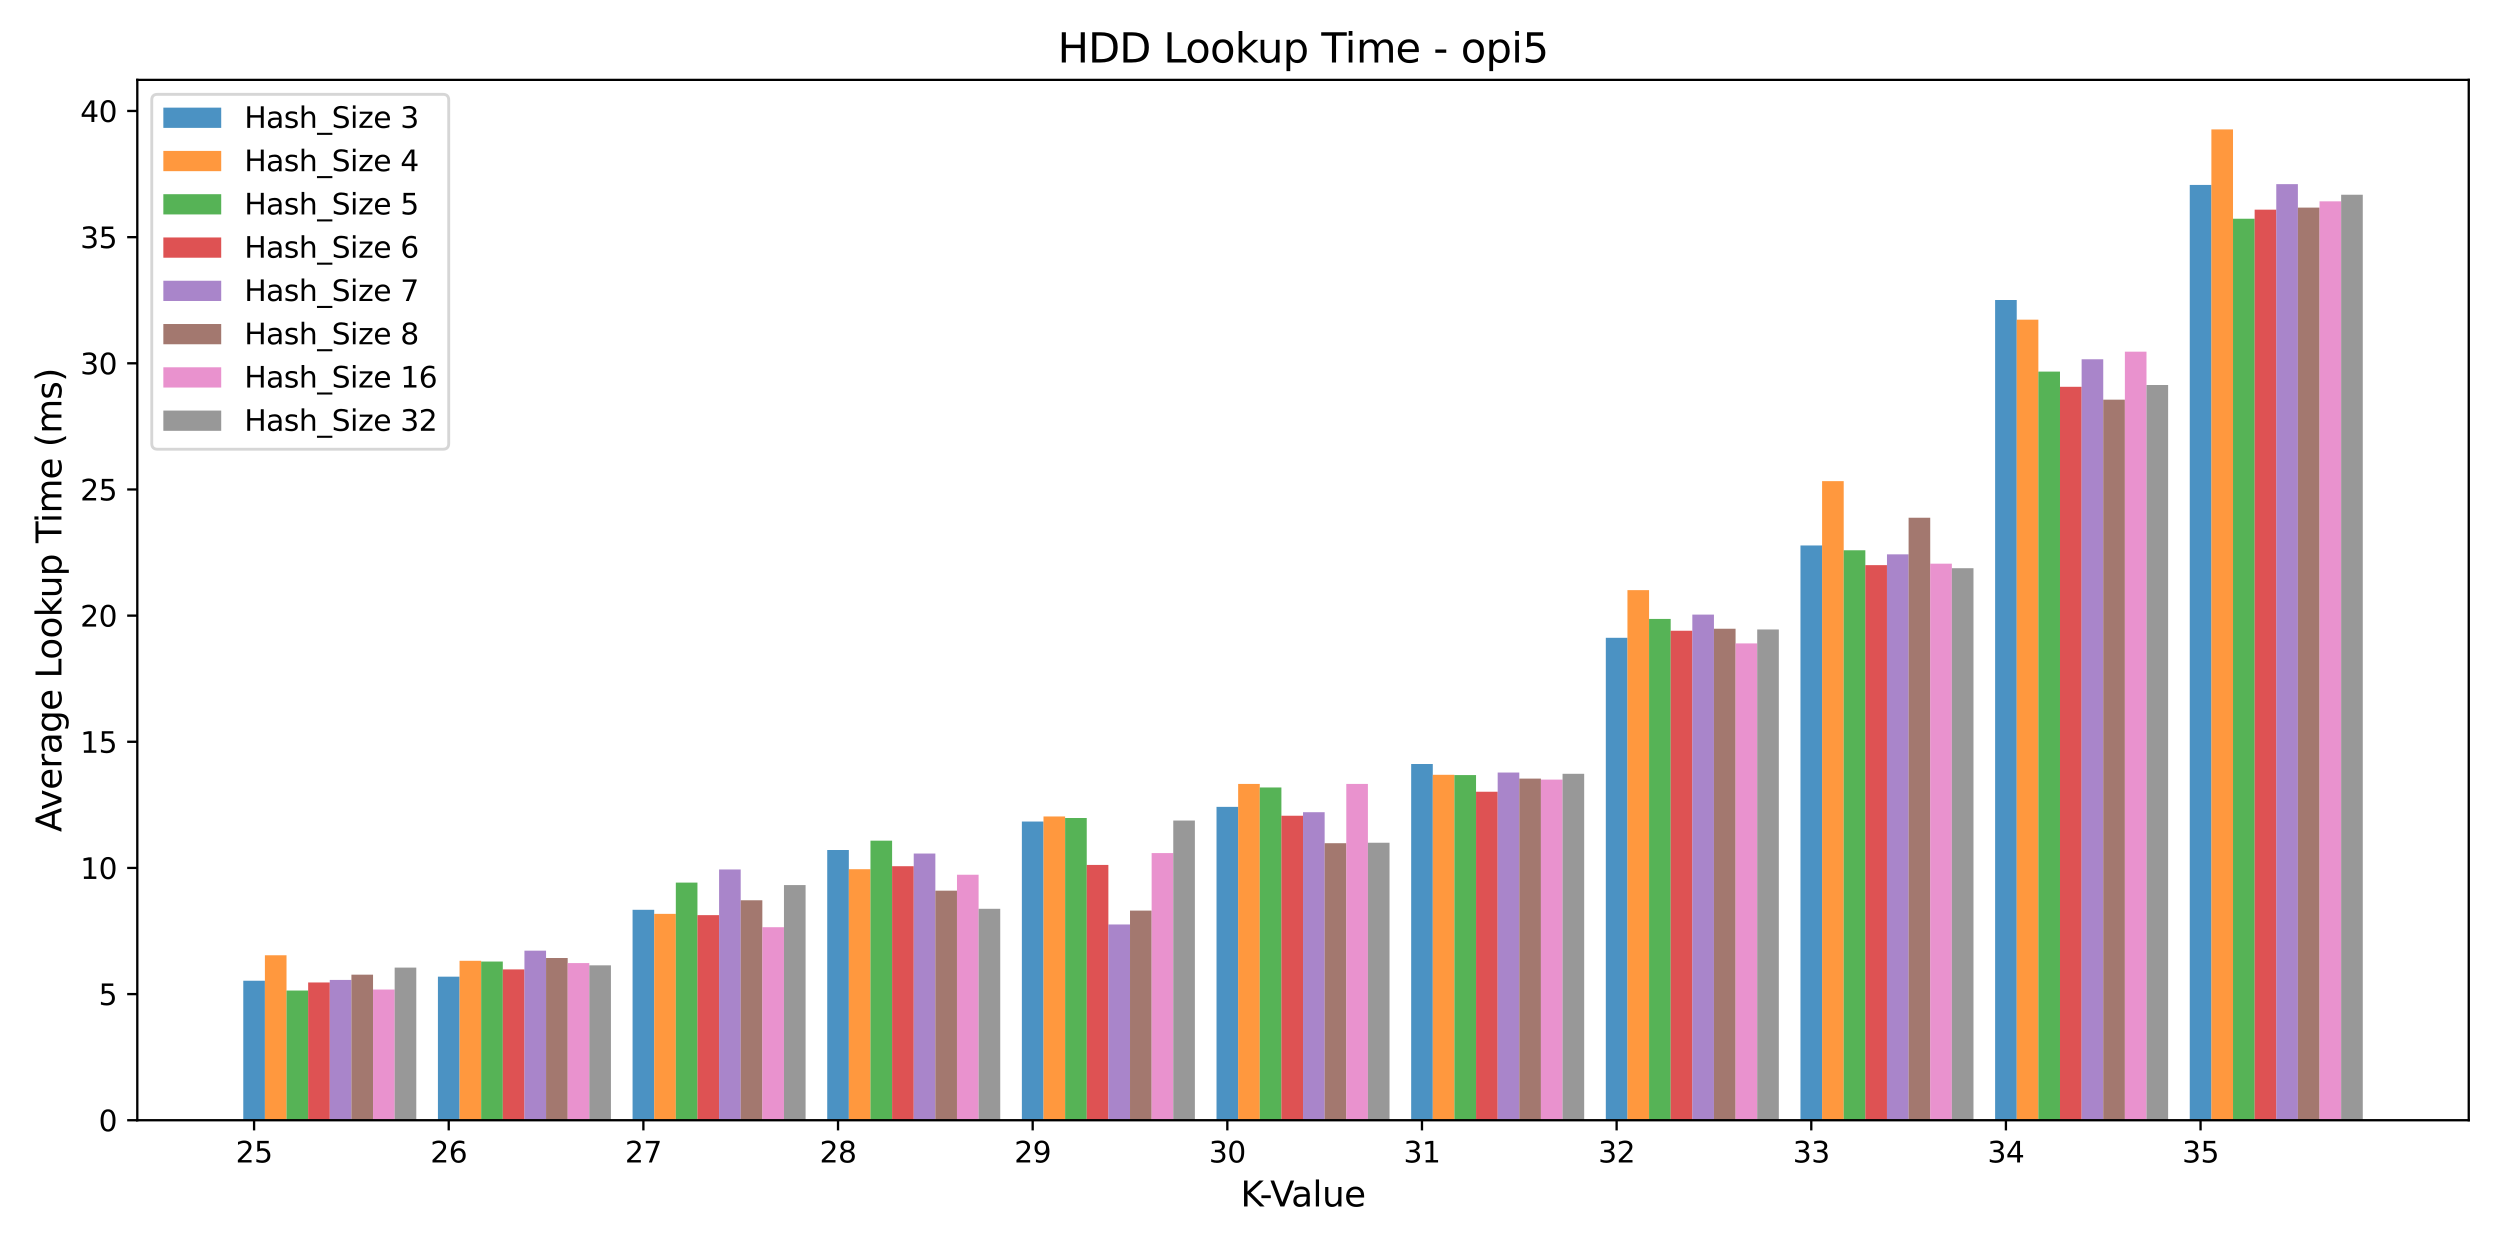 <?xml version="1.0" encoding="utf-8" standalone="no"?>
<!DOCTYPE svg PUBLIC "-//W3C//DTD SVG 1.1//EN"
  "http://www.w3.org/Graphics/SVG/1.1/DTD/svg11.dtd">
<svg xmlns:xlink="http://www.w3.org/1999/xlink" width="864pt" height="432pt" viewBox="0 0 864 432" xmlns="http://www.w3.org/2000/svg" version="1.1">
 <defs>
  <style type="text/css">*{stroke-linejoin: round; stroke-linecap: butt}</style>
 </defs>
 <g id="figure_1">
  <g id="patch_1">
   <path d="M 0 432 
L 864 432 
L 864 0 
L 0 0 
z
" style="fill: #ffffff"/>
  </g>
  <g id="axes_1">
   <g id="patch_2">
    <path d="M 47.45 387.16 
L 853.2 387.16 
L 853.2 27.6 
L 47.45 27.6 
z
" style="fill: #ffffff"/>
   </g>
   <g id="patch_3">
    <path d="M 84.075 387.16 
L 91.549 387.16 
L 91.549 338.938 
L 84.075 338.938 
z
" clip-path="url(#pf456a26ddc)" style="fill: #1f77b4; opacity: 0.8"/>
   </g>
   <g id="patch_4">
    <path d="M 151.345 387.16 
L 158.82 387.16 
L 158.82 337.543 
L 151.345 337.543 
z
" clip-path="url(#pf456a26ddc)" style="fill: #1f77b4; opacity: 0.8"/>
   </g>
   <g id="patch_5">
    <path d="M 218.616 387.16 
L 226.09 387.16 
L 226.09 314.434 
L 218.616 314.434 
z
" clip-path="url(#pf456a26ddc)" style="fill: #1f77b4; opacity: 0.8"/>
   </g>
   <g id="patch_6">
    <path d="M 285.886 387.16 
L 293.361 387.16 
L 293.361 293.768 
L 285.886 293.768 
z
" clip-path="url(#pf456a26ddc)" style="fill: #1f77b4; opacity: 0.8"/>
   </g>
   <g id="patch_7">
    <path d="M 353.157 387.16 
L 360.631 387.16 
L 360.631 283.914 
L 353.157 283.914 
z
" clip-path="url(#pf456a26ddc)" style="fill: #1f77b4; opacity: 0.8"/>
   </g>
   <g id="patch_8">
    <path d="M 420.427 387.16 
L 427.902 387.16 
L 427.902 278.856 
L 420.427 278.856 
z
" clip-path="url(#pf456a26ddc)" style="fill: #1f77b4; opacity: 0.8"/>
   </g>
   <g id="patch_9">
    <path d="M 487.697 387.16 
L 495.172 387.16 
L 495.172 264.032 
L 487.697 264.032 
z
" clip-path="url(#pf456a26ddc)" style="fill: #1f77b4; opacity: 0.8"/>
   </g>
   <g id="patch_10">
    <path d="M 554.968 387.16 
L 562.442 387.16 
L 562.442 220.432 
L 554.968 220.432 
z
" clip-path="url(#pf456a26ddc)" style="fill: #1f77b4; opacity: 0.8"/>
   </g>
   <g id="patch_11">
    <path d="M 622.238 387.16 
L 629.713 387.16 
L 629.713 188.516 
L 622.238 188.516 
z
" clip-path="url(#pf456a26ddc)" style="fill: #1f77b4; opacity: 0.8"/>
   </g>
   <g id="patch_12">
    <path d="M 689.509 387.16 
L 696.983 387.16 
L 696.983 103.67 
L 689.509 103.67 
z
" clip-path="url(#pf456a26ddc)" style="fill: #1f77b4; opacity: 0.8"/>
   </g>
   <g id="patch_13">
    <path d="M 756.779 387.16 
L 764.254 387.16 
L 764.254 63.906 
L 756.779 63.906 
z
" clip-path="url(#pf456a26ddc)" style="fill: #1f77b4; opacity: 0.8"/>
   </g>
   <g id="patch_14">
    <path d="M 91.549 387.16 
L 99.024 387.16 
L 99.024 330.131 
L 91.549 330.131 
z
" clip-path="url(#pf456a26ddc)" style="fill: #ff7f0e; opacity: 0.8"/>
   </g>
   <g id="patch_15">
    <path d="M 158.82 387.16 
L 166.294 387.16 
L 166.294 332.049 
L 158.82 332.049 
z
" clip-path="url(#pf456a26ddc)" style="fill: #ff7f0e; opacity: 0.8"/>
   </g>
   <g id="patch_16">
    <path d="M 226.09 387.16 
L 233.565 387.16 
L 233.565 315.83 
L 226.09 315.83 
z
" clip-path="url(#pf456a26ddc)" style="fill: #ff7f0e; opacity: 0.8"/>
   </g>
   <g id="patch_17">
    <path d="M 293.361 387.16 
L 300.835 387.16 
L 300.835 300.395 
L 293.361 300.395 
z
" clip-path="url(#pf456a26ddc)" style="fill: #ff7f0e; opacity: 0.8"/>
   </g>
   <g id="patch_18">
    <path d="M 360.631 387.16 
L 368.106 387.16 
L 368.106 282.17 
L 360.631 282.17 
z
" clip-path="url(#pf456a26ddc)" style="fill: #ff7f0e; opacity: 0.8"/>
   </g>
   <g id="patch_19">
    <path d="M 427.902 387.16 
L 435.376 387.16 
L 435.376 270.921 
L 427.902 270.921 
z
" clip-path="url(#pf456a26ddc)" style="fill: #ff7f0e; opacity: 0.8"/>
   </g>
   <g id="patch_20">
    <path d="M 495.172 387.16 
L 502.646 387.16 
L 502.646 267.782 
L 495.172 267.782 
z
" clip-path="url(#pf456a26ddc)" style="fill: #ff7f0e; opacity: 0.8"/>
   </g>
   <g id="patch_21">
    <path d="M 562.442 387.16 
L 569.917 387.16 
L 569.917 203.951 
L 562.442 203.951 
z
" clip-path="url(#pf456a26ddc)" style="fill: #ff7f0e; opacity: 0.8"/>
   </g>
   <g id="patch_22">
    <path d="M 629.713 387.16 
L 637.187 387.16 
L 637.187 166.28 
L 629.713 166.28 
z
" clip-path="url(#pf456a26ddc)" style="fill: #ff7f0e; opacity: 0.8"/>
   </g>
   <g id="patch_23">
    <path d="M 696.983 387.16 
L 704.458 387.16 
L 704.458 110.471 
L 696.983 110.471 
z
" clip-path="url(#pf456a26ddc)" style="fill: #ff7f0e; opacity: 0.8"/>
   </g>
   <g id="patch_24">
    <path d="M 764.254 387.16 
L 771.728 387.16 
L 771.728 44.722 
L 764.254 44.722 
z
" clip-path="url(#pf456a26ddc)" style="fill: #ff7f0e; opacity: 0.8"/>
   </g>
   <g id="patch_25">
    <path d="M 99.024 387.16 
L 106.498 387.16 
L 106.498 342.339 
L 99.024 342.339 
z
" clip-path="url(#pf456a26ddc)" style="fill: #2ca02c; opacity: 0.8"/>
   </g>
   <g id="patch_26">
    <path d="M 166.294 387.16 
L 173.769 387.16 
L 173.769 332.311 
L 166.294 332.311 
z
" clip-path="url(#pf456a26ddc)" style="fill: #2ca02c; opacity: 0.8"/>
   </g>
   <g id="patch_27">
    <path d="M 233.565 387.16 
L 241.039 387.16 
L 241.039 305.017 
L 233.565 305.017 
z
" clip-path="url(#pf456a26ddc)" style="fill: #2ca02c; opacity: 0.8"/>
   </g>
   <g id="patch_28">
    <path d="M 300.835 387.16 
L 308.31 387.16 
L 308.31 290.541 
L 300.835 290.541 
z
" clip-path="url(#pf456a26ddc)" style="fill: #2ca02c; opacity: 0.8"/>
   </g>
   <g id="patch_29">
    <path d="M 368.106 387.16 
L 375.58 387.16 
L 375.58 282.693 
L 368.106 282.693 
z
" clip-path="url(#pf456a26ddc)" style="fill: #2ca02c; opacity: 0.8"/>
   </g>
   <g id="patch_30">
    <path d="M 435.376 387.16 
L 442.851 387.16 
L 442.851 272.142 
L 435.376 272.142 
z
" clip-path="url(#pf456a26ddc)" style="fill: #2ca02c; opacity: 0.8"/>
   </g>
   <g id="patch_31">
    <path d="M 502.646 387.16 
L 510.121 387.16 
L 510.121 267.869 
L 502.646 267.869 
z
" clip-path="url(#pf456a26ddc)" style="fill: #2ca02c; opacity: 0.8"/>
   </g>
   <g id="patch_32">
    <path d="M 569.917 387.16 
L 577.391 387.16 
L 577.391 213.892 
L 569.917 213.892 
z
" clip-path="url(#pf456a26ddc)" style="fill: #2ca02c; opacity: 0.8"/>
   </g>
   <g id="patch_33">
    <path d="M 637.187 387.16 
L 644.662 387.16 
L 644.662 190.173 
L 637.187 190.173 
z
" clip-path="url(#pf456a26ddc)" style="fill: #2ca02c; opacity: 0.8"/>
   </g>
   <g id="patch_34">
    <path d="M 704.458 387.16 
L 711.932 387.16 
L 711.932 128.435 
L 704.458 128.435 
z
" clip-path="url(#pf456a26ddc)" style="fill: #2ca02c; opacity: 0.8"/>
   </g>
   <g id="patch_35">
    <path d="M 771.728 387.16 
L 779.203 387.16 
L 779.203 75.591 
L 771.728 75.591 
z
" clip-path="url(#pf456a26ddc)" style="fill: #2ca02c; opacity: 0.8"/>
   </g>
   <g id="patch_36">
    <path d="M 106.498 387.16 
L 113.973 387.16 
L 113.973 339.548 
L 106.498 339.548 
z
" clip-path="url(#pf456a26ddc)" style="fill: #d62728; opacity: 0.8"/>
   </g>
   <g id="patch_37">
    <path d="M 173.769 387.16 
L 181.243 387.16 
L 181.243 335.014 
L 173.769 335.014 
z
" clip-path="url(#pf456a26ddc)" style="fill: #d62728; opacity: 0.8"/>
   </g>
   <g id="patch_38">
    <path d="M 241.039 387.16 
L 248.514 387.16 
L 248.514 316.266 
L 241.039 316.266 
z
" clip-path="url(#pf456a26ddc)" style="fill: #d62728; opacity: 0.8"/>
   </g>
   <g id="patch_39">
    <path d="M 308.31 387.16 
L 315.784 387.16 
L 315.784 299.349 
L 308.31 299.349 
z
" clip-path="url(#pf456a26ddc)" style="fill: #d62728; opacity: 0.8"/>
   </g>
   <g id="patch_40">
    <path d="M 375.58 387.16 
L 383.055 387.16 
L 383.055 298.913 
L 375.58 298.913 
z
" clip-path="url(#pf456a26ddc)" style="fill: #d62728; opacity: 0.8"/>
   </g>
   <g id="patch_41">
    <path d="M 442.851 387.16 
L 450.325 387.16 
L 450.325 281.908 
L 442.851 281.908 
z
" clip-path="url(#pf456a26ddc)" style="fill: #d62728; opacity: 0.8"/>
   </g>
   <g id="patch_42">
    <path d="M 510.121 387.16 
L 517.595 387.16 
L 517.595 273.624 
L 510.121 273.624 
z
" clip-path="url(#pf456a26ddc)" style="fill: #d62728; opacity: 0.8"/>
   </g>
   <g id="patch_43">
    <path d="M 577.391 387.16 
L 584.866 387.16 
L 584.866 217.99 
L 577.391 217.99 
z
" clip-path="url(#pf456a26ddc)" style="fill: #d62728; opacity: 0.8"/>
   </g>
   <g id="patch_44">
    <path d="M 644.662 387.16 
L 652.136 387.16 
L 652.136 195.318 
L 644.662 195.318 
z
" clip-path="url(#pf456a26ddc)" style="fill: #d62728; opacity: 0.8"/>
   </g>
   <g id="patch_45">
    <path d="M 711.932 387.16 
L 719.407 387.16 
L 719.407 133.667 
L 711.932 133.667 
z
" clip-path="url(#pf456a26ddc)" style="fill: #d62728; opacity: 0.8"/>
   </g>
   <g id="patch_46">
    <path d="M 779.203 387.16 
L 786.677 387.16 
L 786.677 72.452 
L 779.203 72.452 
z
" clip-path="url(#pf456a26ddc)" style="fill: #d62728; opacity: 0.8"/>
   </g>
   <g id="patch_47">
    <path d="M 113.973 387.16 
L 121.447 387.16 
L 121.447 338.676 
L 113.973 338.676 
z
" clip-path="url(#pf456a26ddc)" style="fill: #9467bd; opacity: 0.8"/>
   </g>
   <g id="patch_48">
    <path d="M 181.243 387.16 
L 188.718 387.16 
L 188.718 328.561 
L 181.243 328.561 
z
" clip-path="url(#pf456a26ddc)" style="fill: #9467bd; opacity: 0.8"/>
   </g>
   <g id="patch_49">
    <path d="M 248.514 387.16 
L 255.988 387.16 
L 255.988 300.482 
L 248.514 300.482 
z
" clip-path="url(#pf456a26ddc)" style="fill: #9467bd; opacity: 0.8"/>
   </g>
   <g id="patch_50">
    <path d="M 315.784 387.16 
L 323.259 387.16 
L 323.259 294.989 
L 315.784 294.989 
z
" clip-path="url(#pf456a26ddc)" style="fill: #9467bd; opacity: 0.8"/>
   </g>
   <g id="patch_51">
    <path d="M 383.055 387.16 
L 390.529 387.16 
L 390.529 319.492 
L 383.055 319.492 
z
" clip-path="url(#pf456a26ddc)" style="fill: #9467bd; opacity: 0.8"/>
   </g>
   <g id="patch_52">
    <path d="M 450.325 387.16 
L 457.799 387.16 
L 457.799 280.688 
L 450.325 280.688 
z
" clip-path="url(#pf456a26ddc)" style="fill: #9467bd; opacity: 0.8"/>
   </g>
   <g id="patch_53">
    <path d="M 517.595 387.16 
L 525.07 387.16 
L 525.07 266.997 
L 517.595 266.997 
z
" clip-path="url(#pf456a26ddc)" style="fill: #9467bd; opacity: 0.8"/>
   </g>
   <g id="patch_54">
    <path d="M 584.866 387.16 
L 592.34 387.16 
L 592.34 212.409 
L 584.866 212.409 
z
" clip-path="url(#pf456a26ddc)" style="fill: #9467bd; opacity: 0.8"/>
   </g>
   <g id="patch_55">
    <path d="M 652.136 387.16 
L 659.611 387.16 
L 659.611 191.568 
L 652.136 191.568 
z
" clip-path="url(#pf456a26ddc)" style="fill: #9467bd; opacity: 0.8"/>
   </g>
   <g id="patch_56">
    <path d="M 719.407 387.16 
L 726.881 387.16 
L 726.881 124.162 
L 719.407 124.162 
z
" clip-path="url(#pf456a26ddc)" style="fill: #9467bd; opacity: 0.8"/>
   </g>
   <g id="patch_57">
    <path d="M 786.677 387.16 
L 794.152 387.16 
L 794.152 63.645 
L 786.677 63.645 
z
" clip-path="url(#pf456a26ddc)" style="fill: #9467bd; opacity: 0.8"/>
   </g>
   <g id="patch_58">
    <path d="M 121.447 387.16 
L 128.922 387.16 
L 128.922 336.845 
L 121.447 336.845 
z
" clip-path="url(#pf456a26ddc)" style="fill: #8c564b; opacity: 0.8"/>
   </g>
   <g id="patch_59">
    <path d="M 188.718 387.16 
L 196.192 387.16 
L 196.192 331.09 
L 188.718 331.09 
z
" clip-path="url(#pf456a26ddc)" style="fill: #8c564b; opacity: 0.8"/>
   </g>
   <g id="patch_60">
    <path d="M 255.988 387.16 
L 263.463 387.16 
L 263.463 311.121 
L 255.988 311.121 
z
" clip-path="url(#pf456a26ddc)" style="fill: #8c564b; opacity: 0.8"/>
   </g>
   <g id="patch_61">
    <path d="M 323.259 387.16 
L 330.733 387.16 
L 330.733 307.807 
L 323.259 307.807 
z
" clip-path="url(#pf456a26ddc)" style="fill: #8c564b; opacity: 0.8"/>
   </g>
   <g id="patch_62">
    <path d="M 390.529 387.16 
L 398.004 387.16 
L 398.004 314.696 
L 390.529 314.696 
z
" clip-path="url(#pf456a26ddc)" style="fill: #8c564b; opacity: 0.8"/>
   </g>
   <g id="patch_63">
    <path d="M 457.799 387.16 
L 465.274 387.16 
L 465.274 291.413 
L 457.799 291.413 
z
" clip-path="url(#pf456a26ddc)" style="fill: #8c564b; opacity: 0.8"/>
   </g>
   <g id="patch_64">
    <path d="M 525.07 387.16 
L 532.544 387.16 
L 532.544 269.09 
L 525.07 269.09 
z
" clip-path="url(#pf456a26ddc)" style="fill: #8c564b; opacity: 0.8"/>
   </g>
   <g id="patch_65">
    <path d="M 592.34 387.16 
L 599.815 387.16 
L 599.815 217.293 
L 592.34 217.293 
z
" clip-path="url(#pf456a26ddc)" style="fill: #8c564b; opacity: 0.8"/>
   </g>
   <g id="patch_66">
    <path d="M 659.611 387.16 
L 667.085 387.16 
L 667.085 178.924 
L 659.611 178.924 
z
" clip-path="url(#pf456a26ddc)" style="fill: #8c564b; opacity: 0.8"/>
   </g>
   <g id="patch_67">
    <path d="M 726.881 387.16 
L 734.356 387.16 
L 734.356 138.114 
L 726.881 138.114 
z
" clip-path="url(#pf456a26ddc)" style="fill: #8c564b; opacity: 0.8"/>
   </g>
   <g id="patch_68">
    <path d="M 794.152 387.16 
L 801.626 387.16 
L 801.626 71.754 
L 794.152 71.754 
z
" clip-path="url(#pf456a26ddc)" style="fill: #8c564b; opacity: 0.8"/>
   </g>
   <g id="patch_69">
    <path d="M 128.922 387.16 
L 136.396 387.16 
L 136.396 341.99 
L 128.922 341.99 
z
" clip-path="url(#pf456a26ddc)" style="fill: #e377c2; opacity: 0.8"/>
   </g>
   <g id="patch_70">
    <path d="M 196.192 387.16 
L 203.667 387.16 
L 203.667 332.834 
L 196.192 332.834 
z
" clip-path="url(#pf456a26ddc)" style="fill: #e377c2; opacity: 0.8"/>
   </g>
   <g id="patch_71">
    <path d="M 263.463 387.16 
L 270.937 387.16 
L 270.937 320.451 
L 263.463 320.451 
z
" clip-path="url(#pf456a26ddc)" style="fill: #e377c2; opacity: 0.8"/>
   </g>
   <g id="patch_72">
    <path d="M 330.733 387.16 
L 338.208 387.16 
L 338.208 302.313 
L 330.733 302.313 
z
" clip-path="url(#pf456a26ddc)" style="fill: #e377c2; opacity: 0.8"/>
   </g>
   <g id="patch_73">
    <path d="M 398.004 387.16 
L 405.478 387.16 
L 405.478 294.814 
L 398.004 294.814 
z
" clip-path="url(#pf456a26ddc)" style="fill: #e377c2; opacity: 0.8"/>
   </g>
   <g id="patch_74">
    <path d="M 465.274 387.16 
L 472.748 387.16 
L 472.748 270.921 
L 465.274 270.921 
z
" clip-path="url(#pf456a26ddc)" style="fill: #e377c2; opacity: 0.8"/>
   </g>
   <g id="patch_75">
    <path d="M 532.544 387.16 
L 540.019 387.16 
L 540.019 269.439 
L 532.544 269.439 
z
" clip-path="url(#pf456a26ddc)" style="fill: #e377c2; opacity: 0.8"/>
   </g>
   <g id="patch_76">
    <path d="M 599.815 387.16 
L 607.289 387.16 
L 607.289 222.35 
L 599.815 222.35 
z
" clip-path="url(#pf456a26ddc)" style="fill: #e377c2; opacity: 0.8"/>
   </g>
   <g id="patch_77">
    <path d="M 667.085 387.16 
L 674.56 387.16 
L 674.56 194.795 
L 667.085 194.795 
z
" clip-path="url(#pf456a26ddc)" style="fill: #e377c2; opacity: 0.8"/>
   </g>
   <g id="patch_78">
    <path d="M 734.356 387.16 
L 741.83 387.16 
L 741.83 121.546 
L 734.356 121.546 
z
" clip-path="url(#pf456a26ddc)" style="fill: #e377c2; opacity: 0.8"/>
   </g>
   <g id="patch_79">
    <path d="M 801.626 387.16 
L 809.101 387.16 
L 809.101 69.574 
L 801.626 69.574 
z
" clip-path="url(#pf456a26ddc)" style="fill: #e377c2; opacity: 0.8"/>
   </g>
   <g id="patch_80">
    <path d="M 136.396 387.16 
L 143.871 387.16 
L 143.871 334.403 
L 136.396 334.403 
z
" clip-path="url(#pf456a26ddc)" style="fill: #7f7f7f; opacity: 0.8"/>
   </g>
   <g id="patch_81">
    <path d="M 203.667 387.16 
L 211.141 387.16 
L 211.141 333.619 
L 203.667 333.619 
z
" clip-path="url(#pf456a26ddc)" style="fill: #7f7f7f; opacity: 0.8"/>
   </g>
   <g id="patch_82">
    <path d="M 270.937 387.16 
L 278.412 387.16 
L 278.412 305.889 
L 270.937 305.889 
z
" clip-path="url(#pf456a26ddc)" style="fill: #7f7f7f; opacity: 0.8"/>
   </g>
   <g id="patch_83">
    <path d="M 338.208 387.16 
L 345.682 387.16 
L 345.682 314.086 
L 338.208 314.086 
z
" clip-path="url(#pf456a26ddc)" style="fill: #7f7f7f; opacity: 0.8"/>
   </g>
   <g id="patch_84">
    <path d="M 405.478 387.16 
L 412.953 387.16 
L 412.953 283.565 
L 405.478 283.565 
z
" clip-path="url(#pf456a26ddc)" style="fill: #7f7f7f; opacity: 0.8"/>
   </g>
   <g id="patch_85">
    <path d="M 472.748 387.16 
L 480.223 387.16 
L 480.223 291.239 
L 472.748 291.239 
z
" clip-path="url(#pf456a26ddc)" style="fill: #7f7f7f; opacity: 0.8"/>
   </g>
   <g id="patch_86">
    <path d="M 540.019 387.16 
L 547.493 387.16 
L 547.493 267.433 
L 540.019 267.433 
z
" clip-path="url(#pf456a26ddc)" style="fill: #7f7f7f; opacity: 0.8"/>
   </g>
   <g id="patch_87">
    <path d="M 607.289 387.16 
L 614.764 387.16 
L 614.764 217.554 
L 607.289 217.554 
z
" clip-path="url(#pf456a26ddc)" style="fill: #7f7f7f; opacity: 0.8"/>
   </g>
   <g id="patch_88">
    <path d="M 674.56 387.16 
L 682.034 387.16 
L 682.034 196.364 
L 674.56 196.364 
z
" clip-path="url(#pf456a26ddc)" style="fill: #7f7f7f; opacity: 0.8"/>
   </g>
   <g id="patch_89">
    <path d="M 741.83 387.16 
L 749.305 387.16 
L 749.305 133.056 
L 741.83 133.056 
z
" clip-path="url(#pf456a26ddc)" style="fill: #7f7f7f; opacity: 0.8"/>
   </g>
   <g id="patch_90">
    <path d="M 809.101 387.16 
L 816.575 387.16 
L 816.575 67.307 
L 809.101 67.307 
z
" clip-path="url(#pf456a26ddc)" style="fill: #7f7f7f; opacity: 0.8"/>
   </g>
   <g id="matplotlib.axis_1">
    <g id="xtick_1">
     <g id="line2d_1">
      <defs>
       <path id="me63623ecec" d="M 0 0 
L 0 3.5 
" style="stroke: #000000; stroke-width: 0.8"/>
      </defs>
      <g>
       <use xlink:href="#me63623ecec" x="87.812" y="387.16" style="stroke: #000000; stroke-width: 0.8"/>
      </g>
     </g>
     <g id="text_1">
      <!-- 25 -->
      <g transform="translate(81.45 401.758) scale(0.1 -0.1)">
       <defs>
        <path id="DejaVuSans-32" d="M 1228 531 
L 3431 531 
L 3431 0 
L 469 0 
L 469 531 
Q 828 903 1448 1529 
Q 2069 2156 2228 2338 
Q 2531 2678 2651 2914 
Q 2772 3150 2772 3378 
Q 2772 3750 2511 3984 
Q 2250 4219 1831 4219 
Q 1534 4219 1204 4116 
Q 875 4013 500 3803 
L 500 4441 
Q 881 4594 1212 4672 
Q 1544 4750 1819 4750 
Q 2544 4750 2975 4387 
Q 3406 4025 3406 3419 
Q 3406 3131 3298 2873 
Q 3191 2616 2906 2266 
Q 2828 2175 2409 1742 
Q 1991 1309 1228 531 
z
" transform="scale(0.016)"/>
        <path id="DejaVuSans-35" d="M 691 4666 
L 3169 4666 
L 3169 4134 
L 1269 4134 
L 1269 2991 
Q 1406 3038 1543 3061 
Q 1681 3084 1819 3084 
Q 2600 3084 3056 2656 
Q 3513 2228 3513 1497 
Q 3513 744 3044 326 
Q 2575 -91 1722 -91 
Q 1428 -91 1123 -41 
Q 819 9 494 109 
L 494 744 
Q 775 591 1075 516 
Q 1375 441 1709 441 
Q 2250 441 2565 725 
Q 2881 1009 2881 1497 
Q 2881 1984 2565 2268 
Q 2250 2553 1709 2553 
Q 1456 2553 1204 2497 
Q 953 2441 691 2322 
L 691 4666 
z
" transform="scale(0.016)"/>
       </defs>
       <use xlink:href="#DejaVuSans-32"/>
       <use xlink:href="#DejaVuSans-35" transform="translate(63.623 0)"/>
      </g>
     </g>
    </g>
    <g id="xtick_2">
     <g id="line2d_2">
      <g>
       <use xlink:href="#me63623ecec" x="155.083" y="387.16" style="stroke: #000000; stroke-width: 0.8"/>
      </g>
     </g>
     <g id="text_2">
      <!-- 26 -->
      <g transform="translate(148.72 401.758) scale(0.1 -0.1)">
       <defs>
        <path id="DejaVuSans-36" d="M 2113 2584 
Q 1688 2584 1439 2293 
Q 1191 2003 1191 1497 
Q 1191 994 1439 701 
Q 1688 409 2113 409 
Q 2538 409 2786 701 
Q 3034 994 3034 1497 
Q 3034 2003 2786 2293 
Q 2538 2584 2113 2584 
z
M 3366 4563 
L 3366 3988 
Q 3128 4100 2886 4159 
Q 2644 4219 2406 4219 
Q 1781 4219 1451 3797 
Q 1122 3375 1075 2522 
Q 1259 2794 1537 2939 
Q 1816 3084 2150 3084 
Q 2853 3084 3261 2657 
Q 3669 2231 3669 1497 
Q 3669 778 3244 343 
Q 2819 -91 2113 -91 
Q 1303 -91 875 529 
Q 447 1150 447 2328 
Q 447 3434 972 4092 
Q 1497 4750 2381 4750 
Q 2619 4750 2861 4703 
Q 3103 4656 3366 4563 
z
" transform="scale(0.016)"/>
       </defs>
       <use xlink:href="#DejaVuSans-32"/>
       <use xlink:href="#DejaVuSans-36" transform="translate(63.623 0)"/>
      </g>
     </g>
    </g>
    <g id="xtick_3">
     <g id="line2d_3">
      <g>
       <use xlink:href="#me63623ecec" x="222.353" y="387.16" style="stroke: #000000; stroke-width: 0.8"/>
      </g>
     </g>
     <g id="text_3">
      <!-- 27 -->
      <g transform="translate(215.991 401.758) scale(0.1 -0.1)">
       <defs>
        <path id="DejaVuSans-37" d="M 525 4666 
L 3525 4666 
L 3525 4397 
L 1831 0 
L 1172 0 
L 2766 4134 
L 525 4134 
L 525 4666 
z
" transform="scale(0.016)"/>
       </defs>
       <use xlink:href="#DejaVuSans-32"/>
       <use xlink:href="#DejaVuSans-37" transform="translate(63.623 0)"/>
      </g>
     </g>
    </g>
    <g id="xtick_4">
     <g id="line2d_4">
      <g>
       <use xlink:href="#me63623ecec" x="289.623" y="387.16" style="stroke: #000000; stroke-width: 0.8"/>
      </g>
     </g>
     <g id="text_4">
      <!-- 28 -->
      <g transform="translate(283.261 401.758) scale(0.1 -0.1)">
       <defs>
        <path id="DejaVuSans-38" d="M 2034 2216 
Q 1584 2216 1326 1975 
Q 1069 1734 1069 1313 
Q 1069 891 1326 650 
Q 1584 409 2034 409 
Q 2484 409 2743 651 
Q 3003 894 3003 1313 
Q 3003 1734 2745 1975 
Q 2488 2216 2034 2216 
z
M 1403 2484 
Q 997 2584 770 2862 
Q 544 3141 544 3541 
Q 544 4100 942 4425 
Q 1341 4750 2034 4750 
Q 2731 4750 3128 4425 
Q 3525 4100 3525 3541 
Q 3525 3141 3298 2862 
Q 3072 2584 2669 2484 
Q 3125 2378 3379 2068 
Q 3634 1759 3634 1313 
Q 3634 634 3220 271 
Q 2806 -91 2034 -91 
Q 1263 -91 848 271 
Q 434 634 434 1313 
Q 434 1759 690 2068 
Q 947 2378 1403 2484 
z
M 1172 3481 
Q 1172 3119 1398 2916 
Q 1625 2713 2034 2713 
Q 2441 2713 2670 2916 
Q 2900 3119 2900 3481 
Q 2900 3844 2670 4047 
Q 2441 4250 2034 4250 
Q 1625 4250 1398 4047 
Q 1172 3844 1172 3481 
z
" transform="scale(0.016)"/>
       </defs>
       <use xlink:href="#DejaVuSans-32"/>
       <use xlink:href="#DejaVuSans-38" transform="translate(63.623 0)"/>
      </g>
     </g>
    </g>
    <g id="xtick_5">
     <g id="line2d_5">
      <g>
       <use xlink:href="#me63623ecec" x="356.894" y="387.16" style="stroke: #000000; stroke-width: 0.8"/>
      </g>
     </g>
     <g id="text_5">
      <!-- 29 -->
      <g transform="translate(350.531 401.758) scale(0.1 -0.1)">
       <defs>
        <path id="DejaVuSans-39" d="M 703 97 
L 703 672 
Q 941 559 1184 500 
Q 1428 441 1663 441 
Q 2288 441 2617 861 
Q 2947 1281 2994 2138 
Q 2813 1869 2534 1725 
Q 2256 1581 1919 1581 
Q 1219 1581 811 2004 
Q 403 2428 403 3163 
Q 403 3881 828 4315 
Q 1253 4750 1959 4750 
Q 2769 4750 3195 4129 
Q 3622 3509 3622 2328 
Q 3622 1225 3098 567 
Q 2575 -91 1691 -91 
Q 1453 -91 1209 -44 
Q 966 3 703 97 
z
M 1959 2075 
Q 2384 2075 2632 2365 
Q 2881 2656 2881 3163 
Q 2881 3666 2632 3958 
Q 2384 4250 1959 4250 
Q 1534 4250 1286 3958 
Q 1038 3666 1038 3163 
Q 1038 2656 1286 2365 
Q 1534 2075 1959 2075 
z
" transform="scale(0.016)"/>
       </defs>
       <use xlink:href="#DejaVuSans-32"/>
       <use xlink:href="#DejaVuSans-39" transform="translate(63.623 0)"/>
      </g>
     </g>
    </g>
    <g id="xtick_6">
     <g id="line2d_6">
      <g>
       <use xlink:href="#me63623ecec" x="424.164" y="387.16" style="stroke: #000000; stroke-width: 0.8"/>
      </g>
     </g>
     <g id="text_6">
      <!-- 30 -->
      <g transform="translate(417.802 401.758) scale(0.1 -0.1)">
       <defs>
        <path id="DejaVuSans-33" d="M 2597 2516 
Q 3050 2419 3304 2112 
Q 3559 1806 3559 1356 
Q 3559 666 3084 287 
Q 2609 -91 1734 -91 
Q 1441 -91 1130 -33 
Q 819 25 488 141 
L 488 750 
Q 750 597 1062 519 
Q 1375 441 1716 441 
Q 2309 441 2620 675 
Q 2931 909 2931 1356 
Q 2931 1769 2642 2001 
Q 2353 2234 1838 2234 
L 1294 2234 
L 1294 2753 
L 1863 2753 
Q 2328 2753 2575 2939 
Q 2822 3125 2822 3475 
Q 2822 3834 2567 4026 
Q 2313 4219 1838 4219 
Q 1578 4219 1281 4162 
Q 984 4106 628 3988 
L 628 4550 
Q 988 4650 1302 4700 
Q 1616 4750 1894 4750 
Q 2613 4750 3031 4423 
Q 3450 4097 3450 3541 
Q 3450 3153 3228 2886 
Q 3006 2619 2597 2516 
z
" transform="scale(0.016)"/>
        <path id="DejaVuSans-30" d="M 2034 4250 
Q 1547 4250 1301 3770 
Q 1056 3291 1056 2328 
Q 1056 1369 1301 889 
Q 1547 409 2034 409 
Q 2525 409 2770 889 
Q 3016 1369 3016 2328 
Q 3016 3291 2770 3770 
Q 2525 4250 2034 4250 
z
M 2034 4750 
Q 2819 4750 3233 4129 
Q 3647 3509 3647 2328 
Q 3647 1150 3233 529 
Q 2819 -91 2034 -91 
Q 1250 -91 836 529 
Q 422 1150 422 2328 
Q 422 3509 836 4129 
Q 1250 4750 2034 4750 
z
" transform="scale(0.016)"/>
       </defs>
       <use xlink:href="#DejaVuSans-33"/>
       <use xlink:href="#DejaVuSans-30" transform="translate(63.623 0)"/>
      </g>
     </g>
    </g>
    <g id="xtick_7">
     <g id="line2d_7">
      <g>
       <use xlink:href="#me63623ecec" x="491.435" y="387.16" style="stroke: #000000; stroke-width: 0.8"/>
      </g>
     </g>
     <g id="text_7">
      <!-- 31 -->
      <g transform="translate(485.072 401.758) scale(0.1 -0.1)">
       <defs>
        <path id="DejaVuSans-31" d="M 794 531 
L 1825 531 
L 1825 4091 
L 703 3866 
L 703 4441 
L 1819 4666 
L 2450 4666 
L 2450 531 
L 3481 531 
L 3481 0 
L 794 0 
L 794 531 
z
" transform="scale(0.016)"/>
       </defs>
       <use xlink:href="#DejaVuSans-33"/>
       <use xlink:href="#DejaVuSans-31" transform="translate(63.623 0)"/>
      </g>
     </g>
    </g>
    <g id="xtick_8">
     <g id="line2d_8">
      <g>
       <use xlink:href="#me63623ecec" x="558.705" y="387.16" style="stroke: #000000; stroke-width: 0.8"/>
      </g>
     </g>
     <g id="text_8">
      <!-- 32 -->
      <g transform="translate(552.343 401.758) scale(0.1 -0.1)">
       <use xlink:href="#DejaVuSans-33"/>
       <use xlink:href="#DejaVuSans-32" transform="translate(63.623 0)"/>
      </g>
     </g>
    </g>
    <g id="xtick_9">
     <g id="line2d_9">
      <g>
       <use xlink:href="#me63623ecec" x="625.976" y="387.16" style="stroke: #000000; stroke-width: 0.8"/>
      </g>
     </g>
     <g id="text_9">
      <!-- 33 -->
      <g transform="translate(619.613 401.758) scale(0.1 -0.1)">
       <use xlink:href="#DejaVuSans-33"/>
       <use xlink:href="#DejaVuSans-33" transform="translate(63.623 0)"/>
      </g>
     </g>
    </g>
    <g id="xtick_10">
     <g id="line2d_10">
      <g>
       <use xlink:href="#me63623ecec" x="693.246" y="387.16" style="stroke: #000000; stroke-width: 0.8"/>
      </g>
     </g>
     <g id="text_10">
      <!-- 34 -->
      <g transform="translate(686.883 401.758) scale(0.1 -0.1)">
       <defs>
        <path id="DejaVuSans-34" d="M 2419 4116 
L 825 1625 
L 2419 1625 
L 2419 4116 
z
M 2253 4666 
L 3047 4666 
L 3047 1625 
L 3713 1625 
L 3713 1100 
L 3047 1100 
L 3047 0 
L 2419 0 
L 2419 1100 
L 313 1100 
L 313 1709 
L 2253 4666 
z
" transform="scale(0.016)"/>
       </defs>
       <use xlink:href="#DejaVuSans-33"/>
       <use xlink:href="#DejaVuSans-34" transform="translate(63.623 0)"/>
      </g>
     </g>
    </g>
    <g id="xtick_11">
     <g id="line2d_11">
      <g>
       <use xlink:href="#me63623ecec" x="760.516" y="387.16" style="stroke: #000000; stroke-width: 0.8"/>
      </g>
     </g>
     <g id="text_11">
      <!-- 35 -->
      <g transform="translate(754.154 401.758) scale(0.1 -0.1)">
       <use xlink:href="#DejaVuSans-33"/>
       <use xlink:href="#DejaVuSans-35" transform="translate(63.623 0)"/>
      </g>
     </g>
    </g>
    <g id="text_12">
     <!-- K-Value -->
     <g transform="translate(428.731 416.956) scale(0.12 -0.12)">
      <defs>
       <path id="DejaVuSans-4b" d="M 628 4666 
L 1259 4666 
L 1259 2694 
L 3353 4666 
L 4166 4666 
L 1850 2491 
L 4331 0 
L 3500 0 
L 1259 2247 
L 1259 0 
L 628 0 
L 628 4666 
z
" transform="scale(0.016)"/>
       <path id="DejaVuSans-2d" d="M 313 2009 
L 1997 2009 
L 1997 1497 
L 313 1497 
L 313 2009 
z
" transform="scale(0.016)"/>
       <path id="DejaVuSans-56" d="M 1831 0 
L 50 4666 
L 709 4666 
L 2188 738 
L 3669 4666 
L 4325 4666 
L 2547 0 
L 1831 0 
z
" transform="scale(0.016)"/>
       <path id="DejaVuSans-61" d="M 2194 1759 
Q 1497 1759 1228 1600 
Q 959 1441 959 1056 
Q 959 750 1161 570 
Q 1363 391 1709 391 
Q 2188 391 2477 730 
Q 2766 1069 2766 1631 
L 2766 1759 
L 2194 1759 
z
M 3341 1997 
L 3341 0 
L 2766 0 
L 2766 531 
Q 2569 213 2275 61 
Q 1981 -91 1556 -91 
Q 1019 -91 701 211 
Q 384 513 384 1019 
Q 384 1609 779 1909 
Q 1175 2209 1959 2209 
L 2766 2209 
L 2766 2266 
Q 2766 2663 2505 2880 
Q 2244 3097 1772 3097 
Q 1472 3097 1187 3025 
Q 903 2953 641 2809 
L 641 3341 
Q 956 3463 1253 3523 
Q 1550 3584 1831 3584 
Q 2591 3584 2966 3190 
Q 3341 2797 3341 1997 
z
" transform="scale(0.016)"/>
       <path id="DejaVuSans-6c" d="M 603 4863 
L 1178 4863 
L 1178 0 
L 603 0 
L 603 4863 
z
" transform="scale(0.016)"/>
       <path id="DejaVuSans-75" d="M 544 1381 
L 544 3500 
L 1119 3500 
L 1119 1403 
Q 1119 906 1312 657 
Q 1506 409 1894 409 
Q 2359 409 2629 706 
Q 2900 1003 2900 1516 
L 2900 3500 
L 3475 3500 
L 3475 0 
L 2900 0 
L 2900 538 
Q 2691 219 2414 64 
Q 2138 -91 1772 -91 
Q 1169 -91 856 284 
Q 544 659 544 1381 
z
M 1991 3584 
L 1991 3584 
z
" transform="scale(0.016)"/>
       <path id="DejaVuSans-65" d="M 3597 1894 
L 3597 1613 
L 953 1613 
Q 991 1019 1311 708 
Q 1631 397 2203 397 
Q 2534 397 2845 478 
Q 3156 559 3463 722 
L 3463 178 
Q 3153 47 2828 -22 
Q 2503 -91 2169 -91 
Q 1331 -91 842 396 
Q 353 884 353 1716 
Q 353 2575 817 3079 
Q 1281 3584 2069 3584 
Q 2775 3584 3186 3129 
Q 3597 2675 3597 1894 
z
M 3022 2063 
Q 3016 2534 2758 2815 
Q 2500 3097 2075 3097 
Q 1594 3097 1305 2825 
Q 1016 2553 972 2059 
L 3022 2063 
z
" transform="scale(0.016)"/>
      </defs>
      <use xlink:href="#DejaVuSans-4b"/>
      <use xlink:href="#DejaVuSans-2d" transform="translate(55.076 0)"/>
      <use xlink:href="#DejaVuSans-56" transform="translate(85.285 0)"/>
      <use xlink:href="#DejaVuSans-61" transform="translate(145.943 0)"/>
      <use xlink:href="#DejaVuSans-6c" transform="translate(207.223 0)"/>
      <use xlink:href="#DejaVuSans-75" transform="translate(235.006 0)"/>
      <use xlink:href="#DejaVuSans-65" transform="translate(298.385 0)"/>
     </g>
    </g>
   </g>
   <g id="matplotlib.axis_2">
    <g id="ytick_1">
     <g id="line2d_12">
      <defs>
       <path id="m609b5bc8eb" d="M 0 0 
L -3.5 0 
" style="stroke: #000000; stroke-width: 0.8"/>
      </defs>
      <g>
       <use xlink:href="#m609b5bc8eb" x="47.45" y="387.16" style="stroke: #000000; stroke-width: 0.8"/>
      </g>
     </g>
     <g id="text_13">
      <!-- 0 -->
      <g transform="translate(34.087 390.959) scale(0.1 -0.1)">
       <use xlink:href="#DejaVuSans-30"/>
      </g>
     </g>
    </g>
    <g id="ytick_2">
     <g id="line2d_13">
      <g>
       <use xlink:href="#m609b5bc8eb" x="47.45" y="343.56" style="stroke: #000000; stroke-width: 0.8"/>
      </g>
     </g>
     <g id="text_14">
      <!-- 5 -->
      <g transform="translate(34.087 347.359) scale(0.1 -0.1)">
       <use xlink:href="#DejaVuSans-35"/>
      </g>
     </g>
    </g>
    <g id="ytick_3">
     <g id="line2d_14">
      <g>
       <use xlink:href="#m609b5bc8eb" x="47.45" y="299.959" style="stroke: #000000; stroke-width: 0.8"/>
      </g>
     </g>
     <g id="text_15">
      <!-- 10 -->
      <g transform="translate(27.725 303.758) scale(0.1 -0.1)">
       <use xlink:href="#DejaVuSans-31"/>
       <use xlink:href="#DejaVuSans-30" transform="translate(63.623 0)"/>
      </g>
     </g>
    </g>
    <g id="ytick_4">
     <g id="line2d_15">
      <g>
       <use xlink:href="#m609b5bc8eb" x="47.45" y="256.359" style="stroke: #000000; stroke-width: 0.8"/>
      </g>
     </g>
     <g id="text_16">
      <!-- 15 -->
      <g transform="translate(27.725 260.158) scale(0.1 -0.1)">
       <use xlink:href="#DejaVuSans-31"/>
       <use xlink:href="#DejaVuSans-35" transform="translate(63.623 0)"/>
      </g>
     </g>
    </g>
    <g id="ytick_5">
     <g id="line2d_16">
      <g>
       <use xlink:href="#m609b5bc8eb" x="47.45" y="212.758" style="stroke: #000000; stroke-width: 0.8"/>
      </g>
     </g>
     <g id="text_17">
      <!-- 20 -->
      <g transform="translate(27.725 216.557) scale(0.1 -0.1)">
       <use xlink:href="#DejaVuSans-32"/>
       <use xlink:href="#DejaVuSans-30" transform="translate(63.623 0)"/>
      </g>
     </g>
    </g>
    <g id="ytick_6">
     <g id="line2d_17">
      <g>
       <use xlink:href="#m609b5bc8eb" x="47.45" y="169.158" style="stroke: #000000; stroke-width: 0.8"/>
      </g>
     </g>
     <g id="text_18">
      <!-- 25 -->
      <g transform="translate(27.725 172.957) scale(0.1 -0.1)">
       <use xlink:href="#DejaVuSans-32"/>
       <use xlink:href="#DejaVuSans-35" transform="translate(63.623 0)"/>
      </g>
     </g>
    </g>
    <g id="ytick_7">
     <g id="line2d_18">
      <g>
       <use xlink:href="#m609b5bc8eb" x="47.45" y="125.557" style="stroke: #000000; stroke-width: 0.8"/>
      </g>
     </g>
     <g id="text_19">
      <!-- 30 -->
      <g transform="translate(27.725 129.356) scale(0.1 -0.1)">
       <use xlink:href="#DejaVuSans-33"/>
       <use xlink:href="#DejaVuSans-30" transform="translate(63.623 0)"/>
      </g>
     </g>
    </g>
    <g id="ytick_8">
     <g id="line2d_19">
      <g>
       <use xlink:href="#m609b5bc8eb" x="47.45" y="81.957" style="stroke: #000000; stroke-width: 0.8"/>
      </g>
     </g>
     <g id="text_20">
      <!-- 35 -->
      <g transform="translate(27.725 85.756) scale(0.1 -0.1)">
       <use xlink:href="#DejaVuSans-33"/>
       <use xlink:href="#DejaVuSans-35" transform="translate(63.623 0)"/>
      </g>
     </g>
    </g>
    <g id="ytick_9">
     <g id="line2d_20">
      <g>
       <use xlink:href="#m609b5bc8eb" x="47.45" y="38.356" style="stroke: #000000; stroke-width: 0.8"/>
      </g>
     </g>
     <g id="text_21">
      <!-- 40 -->
      <g transform="translate(27.725 42.155) scale(0.1 -0.1)">
       <use xlink:href="#DejaVuSans-34"/>
       <use xlink:href="#DejaVuSans-30" transform="translate(63.623 0)"/>
      </g>
     </g>
    </g>
    <g id="text_22">
     <!-- Average Lookup Time (ms) -->
     <g transform="translate(21.229 287.551) rotate(-90) scale(0.12 -0.12)">
      <defs>
       <path id="DejaVuSans-41" d="M 2188 4044 
L 1331 1722 
L 3047 1722 
L 2188 4044 
z
M 1831 4666 
L 2547 4666 
L 4325 0 
L 3669 0 
L 3244 1197 
L 1141 1197 
L 716 0 
L 50 0 
L 1831 4666 
z
" transform="scale(0.016)"/>
       <path id="DejaVuSans-76" d="M 191 3500 
L 800 3500 
L 1894 563 
L 2988 3500 
L 3597 3500 
L 2284 0 
L 1503 0 
L 191 3500 
z
" transform="scale(0.016)"/>
       <path id="DejaVuSans-72" d="M 2631 2963 
Q 2534 3019 2420 3045 
Q 2306 3072 2169 3072 
Q 1681 3072 1420 2755 
Q 1159 2438 1159 1844 
L 1159 0 
L 581 0 
L 581 3500 
L 1159 3500 
L 1159 2956 
Q 1341 3275 1631 3429 
Q 1922 3584 2338 3584 
Q 2397 3584 2469 3576 
Q 2541 3569 2628 3553 
L 2631 2963 
z
" transform="scale(0.016)"/>
       <path id="DejaVuSans-67" d="M 2906 1791 
Q 2906 2416 2648 2759 
Q 2391 3103 1925 3103 
Q 1463 3103 1205 2759 
Q 947 2416 947 1791 
Q 947 1169 1205 825 
Q 1463 481 1925 481 
Q 2391 481 2648 825 
Q 2906 1169 2906 1791 
z
M 3481 434 
Q 3481 -459 3084 -895 
Q 2688 -1331 1869 -1331 
Q 1566 -1331 1297 -1286 
Q 1028 -1241 775 -1147 
L 775 -588 
Q 1028 -725 1275 -790 
Q 1522 -856 1778 -856 
Q 2344 -856 2625 -561 
Q 2906 -266 2906 331 
L 2906 616 
Q 2728 306 2450 153 
Q 2172 0 1784 0 
Q 1141 0 747 490 
Q 353 981 353 1791 
Q 353 2603 747 3093 
Q 1141 3584 1784 3584 
Q 2172 3584 2450 3431 
Q 2728 3278 2906 2969 
L 2906 3500 
L 3481 3500 
L 3481 434 
z
" transform="scale(0.016)"/>
       <path id="DejaVuSans-20" transform="scale(0.016)"/>
       <path id="DejaVuSans-4c" d="M 628 4666 
L 1259 4666 
L 1259 531 
L 3531 531 
L 3531 0 
L 628 0 
L 628 4666 
z
" transform="scale(0.016)"/>
       <path id="DejaVuSans-6f" d="M 1959 3097 
Q 1497 3097 1228 2736 
Q 959 2375 959 1747 
Q 959 1119 1226 758 
Q 1494 397 1959 397 
Q 2419 397 2687 759 
Q 2956 1122 2956 1747 
Q 2956 2369 2687 2733 
Q 2419 3097 1959 3097 
z
M 1959 3584 
Q 2709 3584 3137 3096 
Q 3566 2609 3566 1747 
Q 3566 888 3137 398 
Q 2709 -91 1959 -91 
Q 1206 -91 779 398 
Q 353 888 353 1747 
Q 353 2609 779 3096 
Q 1206 3584 1959 3584 
z
" transform="scale(0.016)"/>
       <path id="DejaVuSans-6b" d="M 581 4863 
L 1159 4863 
L 1159 1991 
L 2875 3500 
L 3609 3500 
L 1753 1863 
L 3688 0 
L 2938 0 
L 1159 1709 
L 1159 0 
L 581 0 
L 581 4863 
z
" transform="scale(0.016)"/>
       <path id="DejaVuSans-70" d="M 1159 525 
L 1159 -1331 
L 581 -1331 
L 581 3500 
L 1159 3500 
L 1159 2969 
Q 1341 3281 1617 3432 
Q 1894 3584 2278 3584 
Q 2916 3584 3314 3078 
Q 3713 2572 3713 1747 
Q 3713 922 3314 415 
Q 2916 -91 2278 -91 
Q 1894 -91 1617 61 
Q 1341 213 1159 525 
z
M 3116 1747 
Q 3116 2381 2855 2742 
Q 2594 3103 2138 3103 
Q 1681 3103 1420 2742 
Q 1159 2381 1159 1747 
Q 1159 1113 1420 752 
Q 1681 391 2138 391 
Q 2594 391 2855 752 
Q 3116 1113 3116 1747 
z
" transform="scale(0.016)"/>
       <path id="DejaVuSans-54" d="M -19 4666 
L 3928 4666 
L 3928 4134 
L 2272 4134 
L 2272 0 
L 1638 0 
L 1638 4134 
L -19 4134 
L -19 4666 
z
" transform="scale(0.016)"/>
       <path id="DejaVuSans-69" d="M 603 3500 
L 1178 3500 
L 1178 0 
L 603 0 
L 603 3500 
z
M 603 4863 
L 1178 4863 
L 1178 4134 
L 603 4134 
L 603 4863 
z
" transform="scale(0.016)"/>
       <path id="DejaVuSans-6d" d="M 3328 2828 
Q 3544 3216 3844 3400 
Q 4144 3584 4550 3584 
Q 5097 3584 5394 3201 
Q 5691 2819 5691 2113 
L 5691 0 
L 5113 0 
L 5113 2094 
Q 5113 2597 4934 2840 
Q 4756 3084 4391 3084 
Q 3944 3084 3684 2787 
Q 3425 2491 3425 1978 
L 3425 0 
L 2847 0 
L 2847 2094 
Q 2847 2600 2669 2842 
Q 2491 3084 2119 3084 
Q 1678 3084 1418 2786 
Q 1159 2488 1159 1978 
L 1159 0 
L 581 0 
L 581 3500 
L 1159 3500 
L 1159 2956 
Q 1356 3278 1631 3431 
Q 1906 3584 2284 3584 
Q 2666 3584 2933 3390 
Q 3200 3197 3328 2828 
z
" transform="scale(0.016)"/>
       <path id="DejaVuSans-28" d="M 1984 4856 
Q 1566 4138 1362 3434 
Q 1159 2731 1159 2009 
Q 1159 1288 1364 580 
Q 1569 -128 1984 -844 
L 1484 -844 
Q 1016 -109 783 600 
Q 550 1309 550 2009 
Q 550 2706 781 3412 
Q 1013 4119 1484 4856 
L 1984 4856 
z
" transform="scale(0.016)"/>
       <path id="DejaVuSans-73" d="M 2834 3397 
L 2834 2853 
Q 2591 2978 2328 3040 
Q 2066 3103 1784 3103 
Q 1356 3103 1142 2972 
Q 928 2841 928 2578 
Q 928 2378 1081 2264 
Q 1234 2150 1697 2047 
L 1894 2003 
Q 2506 1872 2764 1633 
Q 3022 1394 3022 966 
Q 3022 478 2636 193 
Q 2250 -91 1575 -91 
Q 1294 -91 989 -36 
Q 684 19 347 128 
L 347 722 
Q 666 556 975 473 
Q 1284 391 1588 391 
Q 1994 391 2212 530 
Q 2431 669 2431 922 
Q 2431 1156 2273 1281 
Q 2116 1406 1581 1522 
L 1381 1569 
Q 847 1681 609 1914 
Q 372 2147 372 2553 
Q 372 3047 722 3315 
Q 1072 3584 1716 3584 
Q 2034 3584 2315 3537 
Q 2597 3491 2834 3397 
z
" transform="scale(0.016)"/>
       <path id="DejaVuSans-29" d="M 513 4856 
L 1013 4856 
Q 1481 4119 1714 3412 
Q 1947 2706 1947 2009 
Q 1947 1309 1714 600 
Q 1481 -109 1013 -844 
L 513 -844 
Q 928 -128 1133 580 
Q 1338 1288 1338 2009 
Q 1338 2731 1133 3434 
Q 928 4138 513 4856 
z
" transform="scale(0.016)"/>
      </defs>
      <use xlink:href="#DejaVuSans-41"/>
      <use xlink:href="#DejaVuSans-76" transform="translate(62.533 0)"/>
      <use xlink:href="#DejaVuSans-65" transform="translate(121.713 0)"/>
      <use xlink:href="#DejaVuSans-72" transform="translate(183.236 0)"/>
      <use xlink:href="#DejaVuSans-61" transform="translate(224.35 0)"/>
      <use xlink:href="#DejaVuSans-67" transform="translate(285.629 0)"/>
      <use xlink:href="#DejaVuSans-65" transform="translate(349.105 0)"/>
      <use xlink:href="#DejaVuSans-20" transform="translate(410.629 0)"/>
      <use xlink:href="#DejaVuSans-4c" transform="translate(442.416 0)"/>
      <use xlink:href="#DejaVuSans-6f" transform="translate(496.379 0)"/>
      <use xlink:href="#DejaVuSans-6f" transform="translate(557.561 0)"/>
      <use xlink:href="#DejaVuSans-6b" transform="translate(618.742 0)"/>
      <use xlink:href="#DejaVuSans-75" transform="translate(673.527 0)"/>
      <use xlink:href="#DejaVuSans-70" transform="translate(736.906 0)"/>
      <use xlink:href="#DejaVuSans-20" transform="translate(800.383 0)"/>
      <use xlink:href="#DejaVuSans-54" transform="translate(832.17 0)"/>
      <use xlink:href="#DejaVuSans-69" transform="translate(890.129 0)"/>
      <use xlink:href="#DejaVuSans-6d" transform="translate(917.912 0)"/>
      <use xlink:href="#DejaVuSans-65" transform="translate(1015.324 0)"/>
      <use xlink:href="#DejaVuSans-20" transform="translate(1076.848 0)"/>
      <use xlink:href="#DejaVuSans-28" transform="translate(1108.635 0)"/>
      <use xlink:href="#DejaVuSans-6d" transform="translate(1147.648 0)"/>
      <use xlink:href="#DejaVuSans-73" transform="translate(1245.061 0)"/>
      <use xlink:href="#DejaVuSans-29" transform="translate(1297.16 0)"/>
     </g>
    </g>
   </g>
   <g id="patch_91">
    <path d="M 47.45 387.16 
L 47.45 27.6 
" style="fill: none; stroke: #000000; stroke-width: 0.8; stroke-linejoin: miter; stroke-linecap: square"/>
   </g>
   <g id="patch_92">
    <path d="M 853.2 387.16 
L 853.2 27.6 
" style="fill: none; stroke: #000000; stroke-width: 0.8; stroke-linejoin: miter; stroke-linecap: square"/>
   </g>
   <g id="patch_93">
    <path d="M 47.45 387.16 
L 853.2 387.16 
" style="fill: none; stroke: #000000; stroke-width: 0.8; stroke-linejoin: miter; stroke-linecap: square"/>
   </g>
   <g id="patch_94">
    <path d="M 47.45 27.6 
L 853.2 27.6 
" style="fill: none; stroke: #000000; stroke-width: 0.8; stroke-linejoin: miter; stroke-linecap: square"/>
   </g>
   <g id="text_23">
    <!-- HDD Lookup Time - opi5 -->
    <g transform="translate(365.545 21.6) scale(0.14 -0.14)">
     <defs>
      <path id="DejaVuSans-48" d="M 628 4666 
L 1259 4666 
L 1259 2753 
L 3553 2753 
L 3553 4666 
L 4184 4666 
L 4184 0 
L 3553 0 
L 3553 2222 
L 1259 2222 
L 1259 0 
L 628 0 
L 628 4666 
z
" transform="scale(0.016)"/>
      <path id="DejaVuSans-44" d="M 1259 4147 
L 1259 519 
L 2022 519 
Q 2988 519 3436 956 
Q 3884 1394 3884 2338 
Q 3884 3275 3436 3711 
Q 2988 4147 2022 4147 
L 1259 4147 
z
M 628 4666 
L 1925 4666 
Q 3281 4666 3915 4102 
Q 4550 3538 4550 2338 
Q 4550 1131 3912 565 
Q 3275 0 1925 0 
L 628 0 
L 628 4666 
z
" transform="scale(0.016)"/>
     </defs>
     <use xlink:href="#DejaVuSans-48"/>
     <use xlink:href="#DejaVuSans-44" transform="translate(75.195 0)"/>
     <use xlink:href="#DejaVuSans-44" transform="translate(152.197 0)"/>
     <use xlink:href="#DejaVuSans-20" transform="translate(229.199 0)"/>
     <use xlink:href="#DejaVuSans-4c" transform="translate(260.986 0)"/>
     <use xlink:href="#DejaVuSans-6f" transform="translate(314.949 0)"/>
     <use xlink:href="#DejaVuSans-6f" transform="translate(376.131 0)"/>
     <use xlink:href="#DejaVuSans-6b" transform="translate(437.312 0)"/>
     <use xlink:href="#DejaVuSans-75" transform="translate(492.098 0)"/>
     <use xlink:href="#DejaVuSans-70" transform="translate(555.477 0)"/>
     <use xlink:href="#DejaVuSans-20" transform="translate(618.953 0)"/>
     <use xlink:href="#DejaVuSans-54" transform="translate(650.74 0)"/>
     <use xlink:href="#DejaVuSans-69" transform="translate(708.699 0)"/>
     <use xlink:href="#DejaVuSans-6d" transform="translate(736.482 0)"/>
     <use xlink:href="#DejaVuSans-65" transform="translate(833.895 0)"/>
     <use xlink:href="#DejaVuSans-20" transform="translate(895.418 0)"/>
     <use xlink:href="#DejaVuSans-2d" transform="translate(927.205 0)"/>
     <use xlink:href="#DejaVuSans-20" transform="translate(963.289 0)"/>
     <use xlink:href="#DejaVuSans-6f" transform="translate(995.076 0)"/>
     <use xlink:href="#DejaVuSans-70" transform="translate(1056.258 0)"/>
     <use xlink:href="#DejaVuSans-69" transform="translate(1119.734 0)"/>
     <use xlink:href="#DejaVuSans-35" transform="translate(1147.518 0)"/>
    </g>
   </g>
   <g id="legend_1">
    <g id="patch_95">
     <path d="M 54.45 155.25 
L 153.077 155.25 
Q 155.077 155.25 155.077 153.25 
L 155.077 34.6 
Q 155.077 32.6 153.077 32.6 
L 54.45 32.6 
Q 52.45 32.6 52.45 34.6 
L 52.45 153.25 
Q 52.45 155.25 54.45 155.25 
z
" style="fill: #ffffff; opacity: 0.8; stroke: #cccccc; stroke-linejoin: miter"/>
    </g>
    <g id="patch_96">
     <path d="M 56.45 44.198 
L 76.45 44.198 
L 76.45 37.198 
L 56.45 37.198 
z
" style="fill: #1f77b4; opacity: 0.8"/>
    </g>
    <g id="text_24">
     <!-- Hash_Size 3 -->
     <g transform="translate(84.45 44.198) scale(0.1 -0.1)">
      <defs>
       <path id="DejaVuSans-68" d="M 3513 2113 
L 3513 0 
L 2938 0 
L 2938 2094 
Q 2938 2591 2744 2837 
Q 2550 3084 2163 3084 
Q 1697 3084 1428 2787 
Q 1159 2491 1159 1978 
L 1159 0 
L 581 0 
L 581 4863 
L 1159 4863 
L 1159 2956 
Q 1366 3272 1645 3428 
Q 1925 3584 2291 3584 
Q 2894 3584 3203 3211 
Q 3513 2838 3513 2113 
z
" transform="scale(0.016)"/>
       <path id="DejaVuSans-5f" d="M 3263 -1063 
L 3263 -1509 
L -63 -1509 
L -63 -1063 
L 3263 -1063 
z
" transform="scale(0.016)"/>
       <path id="DejaVuSans-53" d="M 3425 4513 
L 3425 3897 
Q 3066 4069 2747 4153 
Q 2428 4238 2131 4238 
Q 1616 4238 1336 4038 
Q 1056 3838 1056 3469 
Q 1056 3159 1242 3001 
Q 1428 2844 1947 2747 
L 2328 2669 
Q 3034 2534 3370 2195 
Q 3706 1856 3706 1288 
Q 3706 609 3251 259 
Q 2797 -91 1919 -91 
Q 1588 -91 1214 -16 
Q 841 59 441 206 
L 441 856 
Q 825 641 1194 531 
Q 1563 422 1919 422 
Q 2459 422 2753 634 
Q 3047 847 3047 1241 
Q 3047 1584 2836 1778 
Q 2625 1972 2144 2069 
L 1759 2144 
Q 1053 2284 737 2584 
Q 422 2884 422 3419 
Q 422 4038 858 4394 
Q 1294 4750 2059 4750 
Q 2388 4750 2728 4690 
Q 3069 4631 3425 4513 
z
" transform="scale(0.016)"/>
       <path id="DejaVuSans-7a" d="M 353 3500 
L 3084 3500 
L 3084 2975 
L 922 459 
L 3084 459 
L 3084 0 
L 275 0 
L 275 525 
L 2438 3041 
L 353 3041 
L 353 3500 
z
" transform="scale(0.016)"/>
      </defs>
      <use xlink:href="#DejaVuSans-48"/>
      <use xlink:href="#DejaVuSans-61" transform="translate(75.195 0)"/>
      <use xlink:href="#DejaVuSans-73" transform="translate(136.475 0)"/>
      <use xlink:href="#DejaVuSans-68" transform="translate(188.574 0)"/>
      <use xlink:href="#DejaVuSans-5f" transform="translate(251.953 0)"/>
      <use xlink:href="#DejaVuSans-53" transform="translate(301.953 0)"/>
      <use xlink:href="#DejaVuSans-69" transform="translate(365.43 0)"/>
      <use xlink:href="#DejaVuSans-7a" transform="translate(393.213 0)"/>
      <use xlink:href="#DejaVuSans-65" transform="translate(445.703 0)"/>
      <use xlink:href="#DejaVuSans-20" transform="translate(507.227 0)"/>
      <use xlink:href="#DejaVuSans-33" transform="translate(539.014 0)"/>
     </g>
    </g>
    <g id="patch_97">
     <path d="M 56.45 59.155 
L 76.45 59.155 
L 76.45 52.155 
L 56.45 52.155 
z
" style="fill: #ff7f0e; opacity: 0.8"/>
    </g>
    <g id="text_25">
     <!-- Hash_Size 4 -->
     <g transform="translate(84.45 59.155) scale(0.1 -0.1)">
      <use xlink:href="#DejaVuSans-48"/>
      <use xlink:href="#DejaVuSans-61" transform="translate(75.195 0)"/>
      <use xlink:href="#DejaVuSans-73" transform="translate(136.475 0)"/>
      <use xlink:href="#DejaVuSans-68" transform="translate(188.574 0)"/>
      <use xlink:href="#DejaVuSans-5f" transform="translate(251.953 0)"/>
      <use xlink:href="#DejaVuSans-53" transform="translate(301.953 0)"/>
      <use xlink:href="#DejaVuSans-69" transform="translate(365.43 0)"/>
      <use xlink:href="#DejaVuSans-7a" transform="translate(393.213 0)"/>
      <use xlink:href="#DejaVuSans-65" transform="translate(445.703 0)"/>
      <use xlink:href="#DejaVuSans-20" transform="translate(507.227 0)"/>
      <use xlink:href="#DejaVuSans-34" transform="translate(539.014 0)"/>
     </g>
    </g>
    <g id="patch_98">
     <path d="M 56.45 74.111 
L 76.45 74.111 
L 76.45 67.111 
L 56.45 67.111 
z
" style="fill: #2ca02c; opacity: 0.8"/>
    </g>
    <g id="text_26">
     <!-- Hash_Size 5 -->
     <g transform="translate(84.45 74.111) scale(0.1 -0.1)">
      <use xlink:href="#DejaVuSans-48"/>
      <use xlink:href="#DejaVuSans-61" transform="translate(75.195 0)"/>
      <use xlink:href="#DejaVuSans-73" transform="translate(136.475 0)"/>
      <use xlink:href="#DejaVuSans-68" transform="translate(188.574 0)"/>
      <use xlink:href="#DejaVuSans-5f" transform="translate(251.953 0)"/>
      <use xlink:href="#DejaVuSans-53" transform="translate(301.953 0)"/>
      <use xlink:href="#DejaVuSans-69" transform="translate(365.43 0)"/>
      <use xlink:href="#DejaVuSans-7a" transform="translate(393.213 0)"/>
      <use xlink:href="#DejaVuSans-65" transform="translate(445.703 0)"/>
      <use xlink:href="#DejaVuSans-20" transform="translate(507.227 0)"/>
      <use xlink:href="#DejaVuSans-35" transform="translate(539.014 0)"/>
     </g>
    </g>
    <g id="patch_99">
     <path d="M 56.45 89.067 
L 76.45 89.067 
L 76.45 82.067 
L 56.45 82.067 
z
" style="fill: #d62728; opacity: 0.8"/>
    </g>
    <g id="text_27">
     <!-- Hash_Size 6 -->
     <g transform="translate(84.45 89.067) scale(0.1 -0.1)">
      <use xlink:href="#DejaVuSans-48"/>
      <use xlink:href="#DejaVuSans-61" transform="translate(75.195 0)"/>
      <use xlink:href="#DejaVuSans-73" transform="translate(136.475 0)"/>
      <use xlink:href="#DejaVuSans-68" transform="translate(188.574 0)"/>
      <use xlink:href="#DejaVuSans-5f" transform="translate(251.953 0)"/>
      <use xlink:href="#DejaVuSans-53" transform="translate(301.953 0)"/>
      <use xlink:href="#DejaVuSans-69" transform="translate(365.43 0)"/>
      <use xlink:href="#DejaVuSans-7a" transform="translate(393.213 0)"/>
      <use xlink:href="#DejaVuSans-65" transform="translate(445.703 0)"/>
      <use xlink:href="#DejaVuSans-20" transform="translate(507.227 0)"/>
      <use xlink:href="#DejaVuSans-36" transform="translate(539.014 0)"/>
     </g>
    </g>
    <g id="patch_100">
     <path d="M 56.45 104.023 
L 76.45 104.023 
L 76.45 97.023 
L 56.45 97.023 
z
" style="fill: #9467bd; opacity: 0.8"/>
    </g>
    <g id="text_28">
     <!-- Hash_Size 7 -->
     <g transform="translate(84.45 104.023) scale(0.1 -0.1)">
      <use xlink:href="#DejaVuSans-48"/>
      <use xlink:href="#DejaVuSans-61" transform="translate(75.195 0)"/>
      <use xlink:href="#DejaVuSans-73" transform="translate(136.475 0)"/>
      <use xlink:href="#DejaVuSans-68" transform="translate(188.574 0)"/>
      <use xlink:href="#DejaVuSans-5f" transform="translate(251.953 0)"/>
      <use xlink:href="#DejaVuSans-53" transform="translate(301.953 0)"/>
      <use xlink:href="#DejaVuSans-69" transform="translate(365.43 0)"/>
      <use xlink:href="#DejaVuSans-7a" transform="translate(393.213 0)"/>
      <use xlink:href="#DejaVuSans-65" transform="translate(445.703 0)"/>
      <use xlink:href="#DejaVuSans-20" transform="translate(507.227 0)"/>
      <use xlink:href="#DejaVuSans-37" transform="translate(539.014 0)"/>
     </g>
    </g>
    <g id="patch_101">
     <path d="M 56.45 118.98 
L 76.45 118.98 
L 76.45 111.98 
L 56.45 111.98 
z
" style="fill: #8c564b; opacity: 0.8"/>
    </g>
    <g id="text_29">
     <!-- Hash_Size 8 -->
     <g transform="translate(84.45 118.98) scale(0.1 -0.1)">
      <use xlink:href="#DejaVuSans-48"/>
      <use xlink:href="#DejaVuSans-61" transform="translate(75.195 0)"/>
      <use xlink:href="#DejaVuSans-73" transform="translate(136.475 0)"/>
      <use xlink:href="#DejaVuSans-68" transform="translate(188.574 0)"/>
      <use xlink:href="#DejaVuSans-5f" transform="translate(251.953 0)"/>
      <use xlink:href="#DejaVuSans-53" transform="translate(301.953 0)"/>
      <use xlink:href="#DejaVuSans-69" transform="translate(365.43 0)"/>
      <use xlink:href="#DejaVuSans-7a" transform="translate(393.213 0)"/>
      <use xlink:href="#DejaVuSans-65" transform="translate(445.703 0)"/>
      <use xlink:href="#DejaVuSans-20" transform="translate(507.227 0)"/>
      <use xlink:href="#DejaVuSans-38" transform="translate(539.014 0)"/>
     </g>
    </g>
    <g id="patch_102">
     <path d="M 56.45 133.936 
L 76.45 133.936 
L 76.45 126.936 
L 56.45 126.936 
z
" style="fill: #e377c2; opacity: 0.8"/>
    </g>
    <g id="text_30">
     <!-- Hash_Size 16 -->
     <g transform="translate(84.45 133.936) scale(0.1 -0.1)">
      <use xlink:href="#DejaVuSans-48"/>
      <use xlink:href="#DejaVuSans-61" transform="translate(75.195 0)"/>
      <use xlink:href="#DejaVuSans-73" transform="translate(136.475 0)"/>
      <use xlink:href="#DejaVuSans-68" transform="translate(188.574 0)"/>
      <use xlink:href="#DejaVuSans-5f" transform="translate(251.953 0)"/>
      <use xlink:href="#DejaVuSans-53" transform="translate(301.953 0)"/>
      <use xlink:href="#DejaVuSans-69" transform="translate(365.43 0)"/>
      <use xlink:href="#DejaVuSans-7a" transform="translate(393.213 0)"/>
      <use xlink:href="#DejaVuSans-65" transform="translate(445.703 0)"/>
      <use xlink:href="#DejaVuSans-20" transform="translate(507.227 0)"/>
      <use xlink:href="#DejaVuSans-31" transform="translate(539.014 0)"/>
      <use xlink:href="#DejaVuSans-36" transform="translate(602.637 0)"/>
     </g>
    </g>
    <g id="patch_103">
     <path d="M 56.45 148.892 
L 76.45 148.892 
L 76.45 141.892 
L 56.45 141.892 
z
" style="fill: #7f7f7f; opacity: 0.8"/>
    </g>
    <g id="text_31">
     <!-- Hash_Size 32 -->
     <g transform="translate(84.45 148.892) scale(0.1 -0.1)">
      <use xlink:href="#DejaVuSans-48"/>
      <use xlink:href="#DejaVuSans-61" transform="translate(75.195 0)"/>
      <use xlink:href="#DejaVuSans-73" transform="translate(136.475 0)"/>
      <use xlink:href="#DejaVuSans-68" transform="translate(188.574 0)"/>
      <use xlink:href="#DejaVuSans-5f" transform="translate(251.953 0)"/>
      <use xlink:href="#DejaVuSans-53" transform="translate(301.953 0)"/>
      <use xlink:href="#DejaVuSans-69" transform="translate(365.43 0)"/>
      <use xlink:href="#DejaVuSans-7a" transform="translate(393.213 0)"/>
      <use xlink:href="#DejaVuSans-65" transform="translate(445.703 0)"/>
      <use xlink:href="#DejaVuSans-20" transform="translate(507.227 0)"/>
      <use xlink:href="#DejaVuSans-33" transform="translate(539.014 0)"/>
      <use xlink:href="#DejaVuSans-32" transform="translate(602.637 0)"/>
     </g>
    </g>
   </g>
  </g>
 </g>
 <defs>
  <clipPath id="pf456a26ddc">
   <rect x="47.45" y="27.6" width="805.75" height="359.56"/>
  </clipPath>
 </defs>
</svg>
